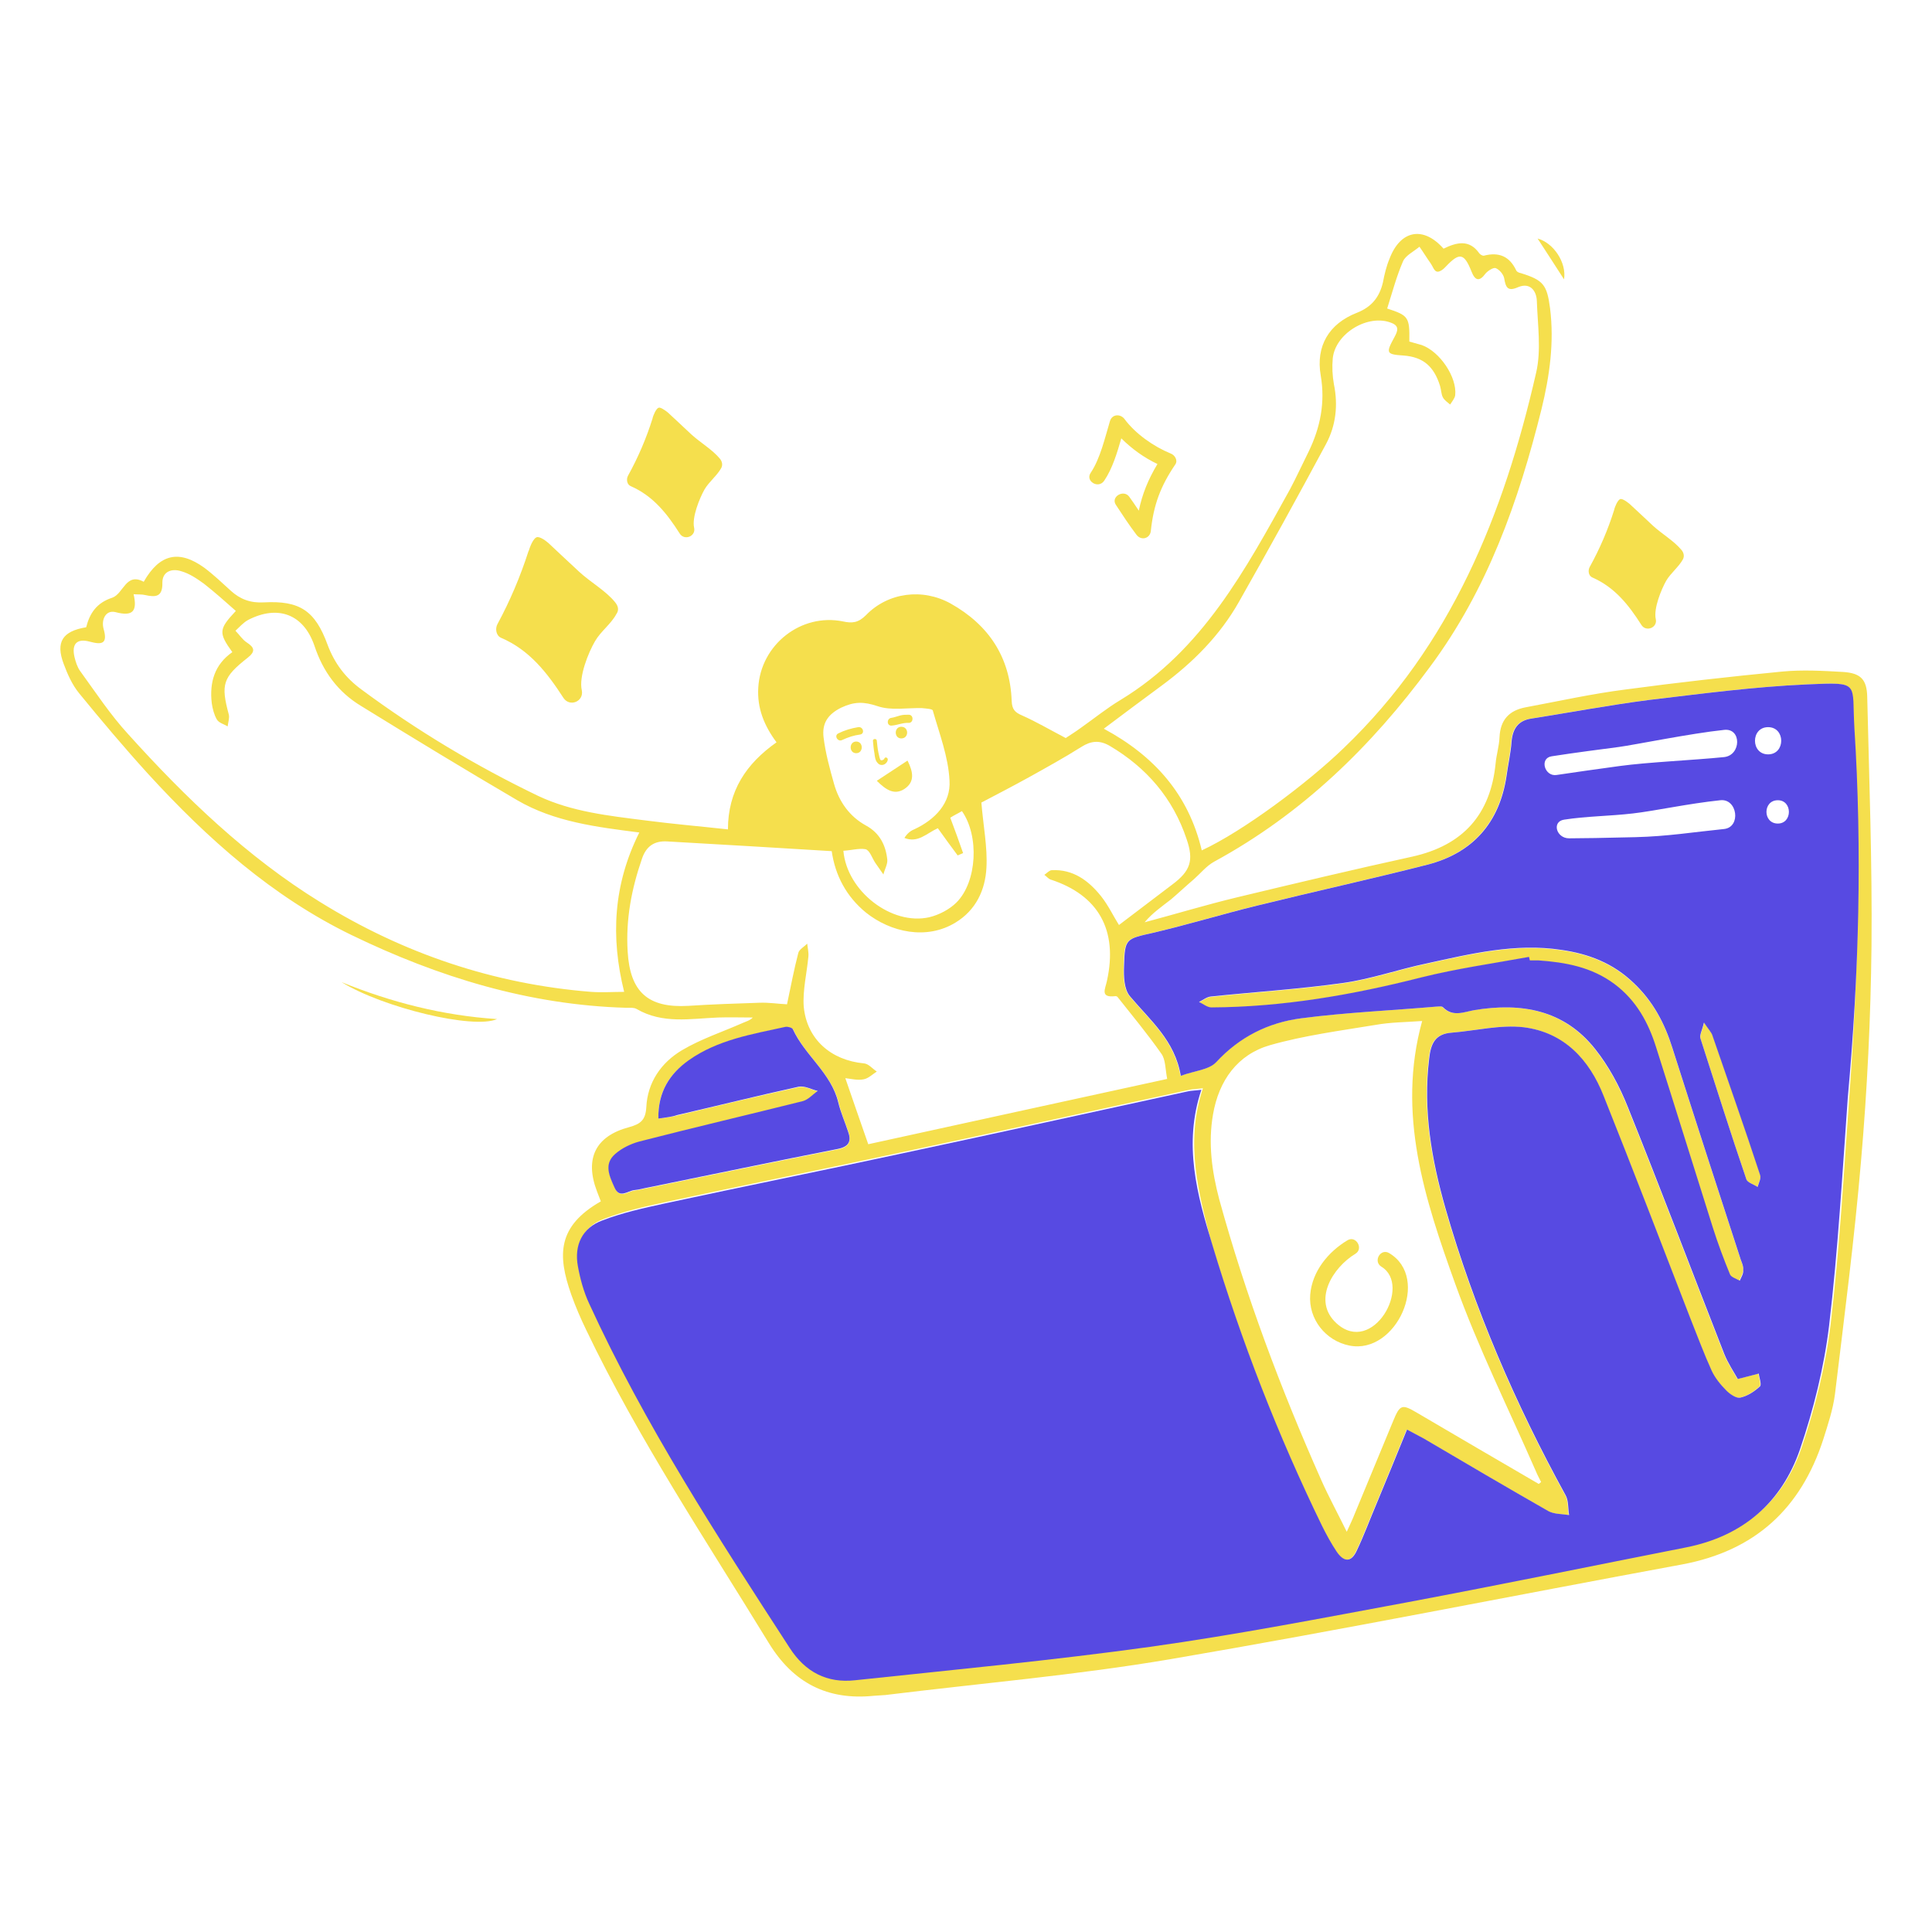 <svg width="512" height="512" viewBox="0 0 512 512" fill="none" xmlns="http://www.w3.org/2000/svg">
<path d="M159.226 318.376C158.814 317.346 158.505 316.522 158.196 315.698C154.9 307.045 157.784 301.071 166.746 298.701C169.733 297.877 171.072 296.847 171.278 293.448C171.588 286.855 175.193 281.602 180.755 278.305C185.803 275.318 191.469 273.464 196.825 271.095C197.752 270.683 198.679 270.477 199.503 269.652C196.413 269.652 193.323 269.549 190.232 269.652C182.919 269.962 175.605 271.404 168.703 267.386C167.982 266.974 166.952 267.077 166.025 267.077C140.272 266.356 116.168 258.939 93.197 247.814C72.182 237.616 54.98 222.268 39.322 205.168C33.038 198.266 26.961 191.055 20.986 183.742C19.132 181.475 17.896 178.694 16.866 175.913C14.703 170.144 16.557 167.26 22.84 166.23C23.767 162.522 25.622 159.74 29.742 158.401C32.729 157.371 33.347 151.602 38.086 154.178C42.309 146.761 47.46 145.628 54.156 150.469C56.628 152.323 58.894 154.487 61.16 156.547C63.633 158.813 66.414 159.843 69.916 159.637C79.393 159.122 83.513 161.8 86.81 170.865C88.664 175.81 91.548 179.621 95.772 182.712C110.502 193.631 126.16 203.005 142.642 210.936C151.603 215.16 161.389 216.19 171.072 217.426C178.18 218.353 185.391 218.971 192.911 219.795C192.911 209.597 197.752 202.387 205.787 196.721C202.491 192.292 200.636 187.656 200.946 182.3C201.564 170.865 212.277 162.419 223.402 164.685C225.771 165.2 227.419 165.097 229.479 163.037C235.351 156.959 244.519 155.826 251.936 159.946C262.031 165.612 267.696 174.162 268.108 185.802C268.211 187.965 268.932 188.789 270.89 189.613C274.598 191.261 278.1 193.322 282.427 195.588C283.354 194.97 285.002 193.94 286.547 192.807C290.05 190.334 293.346 187.656 296.951 185.493C318.687 172.308 330.121 150.881 341.864 129.661C343.615 126.365 345.16 122.965 346.808 119.669C349.899 113.283 351.238 106.69 350.002 99.479C348.663 91.753 352.165 85.779 359.582 82.894C363.496 81.349 365.556 78.774 366.483 74.86C366.895 72.696 367.411 70.533 368.235 68.576C371.119 60.953 377.196 59.82 382.553 65.898C385.952 64.249 389.352 63.322 392.03 67.134C392.236 67.443 392.957 67.855 393.266 67.752C397.284 66.722 400.065 67.958 401.816 71.666C402.022 72.078 402.537 72.284 403.052 72.387C409.027 74.242 409.954 75.478 410.778 81.658C411.911 90.723 410.675 99.582 408.512 108.441C402.434 132.855 394.193 156.238 378.948 176.737C363.393 197.854 345.057 215.675 321.777 228.345C319.717 229.478 318.171 231.436 316.42 232.981C314.36 234.732 312.403 236.586 310.343 238.337C307.973 240.191 305.398 241.943 303.338 244.415C311.476 242.252 319.614 239.779 327.751 237.822C343.203 234.114 358.758 230.405 374.312 227.006C387.704 224.019 395.017 215.881 396.356 202.284C396.562 200.017 397.284 197.751 397.387 195.382C397.593 190.746 399.962 188.274 404.288 187.45C413.147 185.802 421.903 183.845 430.865 182.712C444.668 180.857 458.472 179.312 472.275 177.973C477.632 177.458 483.091 177.767 488.448 178.076C493.083 178.385 494.731 180.033 494.834 184.669C495.35 206.713 496.174 228.654 495.968 250.699C495.762 269.755 494.835 288.812 493.186 307.766C491.435 328.368 488.757 348.971 486.285 369.47C485.77 373.487 484.43 377.504 483.194 381.419C477.22 399.858 465.064 410.983 445.802 414.588C400.58 422.932 355.358 431.997 310.034 439.723C285.105 443.946 259.765 446.109 234.63 449.2C233.6 449.303 232.57 449.303 231.54 449.406C219.281 450.642 210.216 446.006 203.727 435.396C187.039 408.099 169.218 381.419 155.312 352.37C153.87 349.383 152.531 346.292 151.397 343.099C147.689 332.592 147.689 324.969 159.226 318.376ZM318.79 288.4C317.141 288.606 316.111 288.606 315.184 288.812C290.05 294.272 264.915 299.835 239.78 305.191C218.766 309.724 197.752 313.947 176.738 318.479C171.072 319.716 165.407 320.952 160.05 323.012C154.694 324.969 152.531 329.605 153.561 335.167C154.179 338.567 155.106 341.966 156.548 345.056C171.278 377.195 190.541 406.759 209.701 436.323C213.822 442.71 219.59 445.697 227.007 444.873C253.069 442.092 279.234 439.62 305.192 436.014C328.061 432.821 350.826 428.392 373.591 424.168C398.211 419.533 422.83 414.485 447.347 409.644C462.283 406.656 472.584 397.798 477.426 383.685C481.031 373.075 483.812 361.95 485.152 350.825C487.521 330.738 488.654 310.548 490.096 290.461C492.465 257.909 493.289 225.461 491.332 192.91C490.611 180.754 493.083 180.754 478.765 181.372C464.755 181.991 450.849 183.845 436.943 185.493C426.539 186.832 416.134 188.789 405.73 190.437C402.228 190.952 400.786 193.116 400.477 196.515C400.271 199.605 399.55 202.593 399.138 205.683C397.284 218.044 390.176 226.079 378.124 229.169C363.187 232.981 348.148 236.277 333.108 239.985C323.837 242.252 314.772 245.033 305.501 247.196C298.29 248.844 297.981 248.638 297.775 256.055C297.672 258.733 297.775 262.133 299.321 263.987C304.677 270.374 311.27 275.73 312.815 285.104C316.42 283.765 320.232 283.559 322.189 281.499C328.37 274.803 335.992 270.992 344.748 269.858C356.594 268.313 368.544 267.798 380.493 266.768C381.111 266.768 382.038 266.562 382.347 266.974C384.922 269.549 387.807 268.21 390.588 267.695C403.052 265.635 414.383 267.592 422.624 277.996C426.23 282.529 429.114 287.885 431.277 293.345C440.033 315.08 448.274 336.918 456.824 358.757C457.854 361.332 459.399 363.598 460.429 365.452C462.901 364.834 464.446 364.422 465.992 364.01C466.095 365.143 466.816 366.894 466.301 367.409C464.858 368.749 463.004 369.985 461.047 370.397C460.017 370.603 458.369 369.47 457.442 368.543C455.897 366.997 454.454 365.246 453.527 363.289C451.467 358.757 449.716 354.018 447.862 349.383C440.239 329.708 432.719 310.033 424.89 290.461C421.079 280.778 414.383 273.567 403.67 272.228C397.49 271.507 391 273.155 384.613 273.67C380.184 273.979 379.051 276.657 378.639 280.572C376.99 294.169 379.257 307.251 382.965 320.231C390.588 346.807 401.507 372.045 414.795 396.252C415.619 397.695 415.413 399.755 415.722 401.506C413.868 401.197 411.808 401.3 410.263 400.476C399.241 394.192 388.219 387.703 377.197 381.213C375.857 380.492 374.518 379.771 372.767 378.844C369.986 385.642 367.411 392.029 364.732 398.416C362.981 402.536 361.436 406.759 359.479 410.88C358.037 414.073 356.079 414.073 354.122 411.189C352.68 409.026 351.444 406.759 350.311 404.493C338.568 380.389 328.885 355.46 321.159 329.811C317.656 316.213 313.948 302.925 318.79 288.4ZM309.313 285.928C308.798 283.25 308.901 280.778 307.767 279.232C304.162 274.082 300.145 269.24 296.23 264.296C296.127 264.09 295.818 263.987 295.612 263.987C291.389 264.502 292.934 262.03 293.346 259.969C296.333 246.475 291.08 237.204 278.409 233.084C277.791 232.878 277.379 232.26 276.761 231.848C277.379 231.436 278.1 230.611 278.718 230.611C284.384 230.302 288.504 233.393 291.801 237.513C293.758 239.985 295.097 242.87 296.539 245.136C301.278 241.531 305.913 238.028 310.652 234.423C315.493 230.817 316.42 228.036 314.463 222.371C310.858 211.555 303.853 203.417 294.067 197.648C291.389 196.103 289.123 196.309 286.547 197.957C282.118 200.738 277.482 203.314 272.847 205.889C268.211 208.464 263.576 210.833 260.074 212.688C260.589 218.971 261.722 224.534 261.413 229.993C261.104 235.865 258.631 241.222 253.172 244.518C245.549 249.153 236.072 247.093 229.479 241.84C224.329 237.616 221.342 232.054 220.414 225.564C205.581 224.637 191.16 223.813 176.841 222.989C173.442 222.783 171.278 224.225 170.145 227.521C167.364 235.556 165.819 243.591 166.334 252.141C166.952 262.854 171.691 267.18 182.404 266.562C188.687 266.15 194.971 265.944 201.255 265.738C203.727 265.635 206.302 266.047 208.568 266.15C209.598 261.309 210.422 256.879 211.556 252.553C211.762 251.626 213.101 250.905 213.925 250.08C214.028 251.214 214.337 252.347 214.234 253.48C213.822 257.909 212.689 262.442 212.998 266.768C213.822 275.421 220.208 280.984 228.964 281.808C230.2 281.911 231.231 283.25 232.364 283.971C231.231 284.692 230.097 285.825 228.861 286.031C227.316 286.34 225.668 285.928 224.02 285.722C226.08 291.697 228.037 297.362 230.097 303.234C256.365 297.465 282.427 291.8 309.313 285.928ZM318.481 225.358C329.4 220.31 346.499 207.537 356.079 198.266C384.613 170.968 398.52 136.254 407.07 98.861C408.512 92.783 407.482 86.088 407.276 79.701C407.173 77.126 405.524 74.757 402.331 76.096C399.55 77.332 399.035 76.199 398.623 73.727C398.417 72.696 397.387 71.46 396.356 71.048C395.738 70.842 394.296 71.769 393.678 72.49C392.03 74.757 390.897 74.344 389.97 71.975C388.013 67.031 386.776 66.825 383.171 70.636C382.553 71.357 381.42 72.181 380.802 71.975C380.081 71.872 379.669 70.533 379.154 69.812C378.124 68.37 377.197 66.825 376.166 65.383C374.724 66.619 372.561 67.649 371.84 69.194C370.089 73.211 368.956 77.538 367.617 81.761C373.282 83.615 373.591 84.028 373.488 90.517C374.518 90.826 375.651 91.135 376.784 91.444C381.626 93.195 386.158 99.994 385.643 104.733C385.54 105.557 384.819 106.381 384.304 107.205C383.583 106.587 382.759 106.072 382.347 105.248C381.935 104.424 381.935 103.29 381.626 102.26C379.978 97.007 377.094 94.638 372.046 94.226C367.308 93.916 367.204 93.608 369.574 89.281C370.398 87.736 370.913 86.397 368.75 85.573C362.672 83.1 353.916 88.251 353.195 94.947C352.989 97.213 353.092 99.582 353.504 101.848C354.637 107.411 354.019 112.767 351.444 117.609C343.924 131.618 336.198 145.628 328.37 159.431C323.322 168.393 316.111 175.604 307.87 181.681C302.823 185.39 297.878 189.098 292.522 193.116C305.913 200.326 314.978 210.524 318.481 225.358ZM169.424 220.619C158.196 219.177 146.968 217.838 137.079 212.07C123.173 203.932 109.472 195.588 95.772 187.141C89.591 183.433 85.574 177.973 83.308 171.071C80.423 162.728 73.624 160.255 65.796 164.273C64.457 164.994 63.529 166.127 62.396 167.157C63.426 168.187 64.251 169.526 65.384 170.247C67.444 171.586 67.753 172.617 65.693 174.265C58.997 179.518 58.482 181.372 60.645 189.407C60.851 190.334 60.439 191.467 60.336 192.498C59.306 191.88 57.967 191.571 57.452 190.643C56.731 189.407 56.319 187.759 56.113 186.317C55.495 180.857 56.834 176.119 61.572 172.823C57.864 167.672 57.967 166.745 62.499 161.903C59.718 159.431 56.937 156.959 54.053 154.693C52.198 153.354 50.241 152.014 48.078 151.396C45.606 150.572 43.03 151.396 43.03 154.384C43.133 158.298 41.176 158.298 38.395 157.68C37.571 157.474 36.644 157.577 35.408 157.474C36.438 162.006 35.202 163.449 30.566 162.213C27.991 161.594 26.755 164.273 27.476 166.745C28.609 170.762 26.858 170.865 23.767 170.041C20.368 169.114 18.926 170.659 19.75 174.162C20.059 175.398 20.471 176.737 21.192 177.767C25.313 183.433 29.227 189.407 33.965 194.558C49.108 211.349 65.487 227.109 84.853 239.058C106.794 252.656 130.795 260.794 156.651 262.854C159.535 263.06 162.42 262.854 165.407 262.854C161.802 248.329 162.523 234.423 169.424 220.619ZM407.791 393.265C407.997 393.059 408.203 392.956 408.409 392.75C407.894 391.72 407.379 390.793 406.967 389.763C399.756 373.281 391.721 357.108 385.643 340.215C377.609 317.861 370.089 295.199 376.887 270.58C372.664 270.889 368.544 270.889 364.526 271.61C355.152 273.155 345.675 274.391 336.61 276.966C327.957 279.438 323.013 286.34 321.468 295.302C320.129 302.925 321.159 310.445 323.116 317.861C330.121 343.305 339.392 368.028 350.105 392.132C352.062 396.561 354.431 400.888 356.903 405.935C357.831 403.875 358.449 402.639 358.964 401.3C362.363 393.059 365.762 384.921 369.162 376.68C371.016 372.148 371.531 372.045 375.548 374.414C386.261 380.698 396.975 386.981 407.791 393.265ZM174.472 296.435C176.532 296.126 178.077 296.023 179.519 295.611C190.232 293.036 200.946 290.461 211.762 288.091C213.307 287.782 215.058 288.812 216.809 289.224C215.47 290.152 214.337 291.491 212.895 291.903C198.473 295.508 183.949 299.01 169.527 302.616C167.261 303.234 164.892 304.367 163.141 305.912C160.05 308.59 161.595 311.784 162.935 314.771C164.274 317.861 166.437 315.698 168.188 315.492C169.424 315.389 170.66 314.977 172 314.771C188.687 311.372 205.478 307.869 222.166 304.573C225.05 303.955 225.668 302.513 224.844 299.938C223.917 297.362 222.887 294.89 222.269 292.315C220.414 284.486 213.41 279.851 210.216 272.846C210.01 272.434 208.877 272.125 208.259 272.228C199.4 274.185 190.232 275.627 182.61 281.087C177.356 284.589 174.369 289.327 174.472 296.435ZM223.505 225.461C224.432 236.174 236.278 245.342 246.27 243.076C248.845 242.458 251.627 241.016 253.481 239.161C258.94 233.702 259.558 221.547 254.923 214.954C253.893 215.572 252.76 216.087 251.833 216.705C253.069 220.001 254.202 223.092 255.232 226.079C254.717 226.285 254.305 226.491 253.79 226.697C252.039 224.328 250.288 221.959 248.536 219.486C245.549 220.825 243.283 223.504 239.677 222.062C240.399 220.928 241.223 220.207 242.253 219.795C247.815 217.22 252.039 212.791 251.627 206.816C251.318 200.532 248.948 194.455 247.197 188.274C247.094 187.862 245.343 187.759 244.313 187.656C240.399 187.553 236.175 188.377 232.57 187.141C228.861 185.905 226.389 185.905 222.887 187.553C219.178 189.407 217.839 191.88 218.251 195.382C218.766 199.605 219.899 203.726 221.033 207.743C222.372 212.482 225.153 216.396 229.479 218.765C233.085 220.722 234.733 223.916 235.145 227.83C235.248 229.066 234.424 230.405 234.115 231.745C233.394 230.714 232.673 229.684 231.952 228.654C231.128 227.418 230.51 225.358 229.376 225.049C227.625 224.74 225.565 225.358 223.505 225.461Z" fill="#F5DF4D"/>
<path d="M90.518 260.279C103.704 265.635 117.404 269.137 131.723 270.065C125.542 272.846 101.54 267.077 90.518 260.279Z" fill="#F5DF4D"/>
<path d="M407.482 63.219C411.705 64.353 415.207 69.606 414.486 74.035C412.117 70.327 409.748 66.722 407.482 63.219Z" fill="#F5DF4D"/>
<path d="M174.472 296.435C174.369 289.327 177.459 284.589 182.507 280.984C190.232 275.524 199.297 274.082 208.156 272.125C208.774 272.022 209.907 272.331 210.113 272.743C213.307 279.747 220.312 284.383 222.166 292.212C222.784 294.787 223.917 297.362 224.741 299.835C225.668 302.41 225.05 303.852 222.063 304.47C205.272 307.766 188.584 311.269 171.897 314.668C170.66 314.874 169.424 315.286 168.085 315.389C166.334 315.595 164.171 317.758 162.832 314.668C161.493 311.681 159.947 308.487 163.038 305.809C164.789 304.264 167.158 303.131 169.424 302.513C183.846 298.804 198.37 295.405 212.792 291.8C214.234 291.388 215.367 290.049 216.706 289.121C215.058 288.709 213.204 287.679 211.659 287.988C200.843 290.358 190.129 293.036 179.416 295.508C177.974 296.023 176.429 296.126 174.472 296.435Z" fill="#574AE2"/>
<path d="M405.215 253.686C395.635 255.437 386.055 256.776 376.579 259.145C358.346 263.781 339.907 266.974 321.056 267.077C319.923 267.077 318.893 266.15 317.76 265.635C318.79 265.12 319.82 264.296 320.85 264.193C332.593 262.957 344.336 262.236 355.976 260.588C363.393 259.557 370.604 256.982 378.021 255.437C389.764 252.862 401.61 249.977 413.765 251.832C420.976 252.862 427.466 255.334 432.925 260.588C438.076 265.429 441.166 271.301 443.226 277.893C449.201 296.641 455.279 315.389 461.356 334.034C461.665 334.858 462.077 335.785 461.974 336.609C461.871 337.639 461.253 338.566 460.841 339.494C459.914 338.979 458.575 338.566 458.266 337.845C456.618 333.828 455.073 329.708 453.733 325.484C448.686 309.518 443.741 293.551 438.694 277.687C436.634 271.095 433.44 265.223 427.672 260.897C421.594 256.364 414.692 255.128 407.482 254.613C406.761 254.613 405.937 254.613 405.215 254.613C405.318 254.304 405.215 253.995 405.215 253.686Z" fill="#F5DF4D"/>
<path d="M451.673 270.992C452.909 272.846 453.733 273.67 453.939 274.494C458.163 286.752 462.489 299.01 466.507 311.269C466.816 312.196 465.992 313.432 465.786 314.565C464.755 313.844 463.107 313.432 462.798 312.505C458.575 300.144 454.66 287.679 450.643 275.215C450.437 274.391 451.055 273.155 451.673 270.992Z" fill="#F5DF4D"/>
<path d="M232.364 206.919C235.351 204.962 237.823 203.314 240.502 201.562C242.047 204.653 242.459 207.228 239.678 209.082C237.102 210.73 234.939 209.494 232.364 206.919Z" fill="#F5DF4D"/>
<path d="M368.132 332.077C365.865 330.738 363.805 334.24 366.071 335.682C374.312 340.627 363.805 359.375 354.225 350.722C347.633 344.747 353.195 335.888 359.17 332.283C361.436 330.944 359.376 327.338 357.109 328.677C351.959 331.768 347.736 336.918 347.22 343.099C346.705 349.589 351.341 355.357 357.625 356.593C369.986 359.066 379.257 338.67 368.132 332.077Z" fill="#F5DF4D"/>
<path d="M310.24 120.184C305.707 118.33 300.866 114.931 297.982 111.016C296.952 109.677 294.788 109.677 294.17 111.531C292.831 115.961 291.595 121.523 289.02 125.335C287.578 127.498 291.08 129.661 292.625 127.395C294.788 124.202 296.024 120.081 297.158 116.167C299.939 118.948 303.235 121.317 306.738 122.965C304.265 127.086 302.72 130.897 301.793 135.327C300.969 134.091 300.145 132.855 299.321 131.721C297.879 129.558 294.273 131.618 295.715 133.782C297.467 136.46 299.218 139.138 301.175 141.713C302.411 143.362 304.78 142.744 304.986 140.683C305.707 133.782 307.562 128.837 311.476 123.069C312.197 122.038 311.373 120.596 310.24 120.184Z" fill="#F5DF4D"/>
<path d="M190.748 121.523C188.79 119.154 185.597 117.3 183.228 115.137C181.168 113.18 177.047 109.368 177.047 109.368C177.047 109.368 175.605 108.132 174.781 108.029C173.854 107.926 173.03 110.501 173.03 110.501C173.03 110.501 172.927 110.81 172.927 110.913C171.279 116.167 169.115 121.214 166.437 126.056C165.922 126.983 166.128 128.425 167.158 128.837C173.03 131.412 176.738 136.048 180.137 141.404C181.374 143.362 184.464 142.125 183.949 139.859C183.331 137.078 185.391 132.03 186.73 129.661C187.966 127.601 190.026 126.056 191.16 123.996C191.572 123.172 191.366 122.244 190.748 121.523Z" fill="#F5DF4D"/>
<path d="M445.596 145.731C443.638 143.362 440.445 141.507 438.076 139.344C436.016 137.387 431.895 133.576 431.895 133.576C431.895 133.576 430.453 132.339 429.629 132.236C428.702 132.133 427.878 134.709 427.878 134.709C427.878 134.709 427.775 135.018 427.775 135.121C426.127 140.374 423.963 145.422 421.285 150.263C420.77 151.19 420.976 152.633 422.006 153.045C427.878 155.62 431.586 160.255 434.985 165.612C436.222 167.569 439.312 166.333 438.797 164.067C438.179 161.285 440.239 156.238 441.578 153.869C442.814 151.808 444.874 150.263 446.008 148.203C446.42 147.379 446.214 146.452 445.596 145.731Z" fill="#F5DF4D"/>
<path d="M163.038 159.637C160.565 156.547 156.445 154.281 153.458 151.499C150.779 149.027 145.526 144.083 145.526 144.083C145.526 144.083 143.775 142.434 142.539 142.331C141.303 142.228 140.272 145.525 140.272 145.525C140.272 145.525 140.169 145.937 140.066 146.04C137.903 152.736 135.225 159.122 131.826 165.406C131.207 166.539 131.414 168.393 132.753 169.011C140.272 172.205 145.011 178.282 149.337 184.978C150.985 187.45 154.797 185.905 154.179 182.918C153.355 179.312 155.93 172.926 157.681 169.938C159.226 167.26 161.905 165.406 163.347 162.728C164.068 161.697 163.862 160.667 163.038 159.637Z" fill="#F5DF4D"/>
<path d="M227.419 192.704C225.565 193.013 223.814 193.528 222.166 194.352C220.929 194.97 222.063 196.721 223.196 196.103C224.741 195.382 226.286 194.867 227.934 194.661C229.273 194.455 228.758 192.498 227.419 192.704Z" fill="#F5DF4D"/>
<path d="M240.811 189.407C240.09 189.407 239.266 189.407 238.545 189.613C237.72 189.819 236.999 190.128 236.278 190.231C234.939 190.334 234.939 192.395 236.278 192.292C237.823 192.189 239.266 191.468 240.914 191.571C242.15 191.468 242.15 189.407 240.811 189.407Z" fill="#F5DF4D"/>
<path d="M238.853 192.601C236.896 192.601 236.896 195.691 238.853 195.691C240.914 195.691 240.914 192.601 238.853 192.601Z" fill="#F5DF4D"/>
<path d="M226.904 196.515C224.947 196.515 224.947 199.605 226.904 199.605C228.861 199.605 228.861 196.515 226.904 196.515Z" fill="#F5DF4D"/>
<path d="M234.321 201.151C233.703 201.666 233.291 201.563 233.188 201.047C233.188 200.944 233.085 200.841 233.085 200.738C232.982 200.326 232.879 199.811 232.776 199.399C232.57 198.369 232.467 197.339 232.364 196.309C232.364 195.691 231.334 195.691 231.334 196.309C231.437 197.442 231.54 198.575 231.746 199.708C231.849 200.532 231.952 201.563 232.57 202.181C233.394 203.211 234.939 202.696 235.248 201.46C235.454 200.738 234.424 200.429 234.321 201.151Z" fill="#F5DF4D"/>
<path d="M491.435 192.91C490.714 180.754 493.186 180.754 478.868 181.372C464.858 181.991 450.952 183.845 437.046 185.493C426.642 186.832 416.237 188.789 405.833 190.437C402.331 190.952 400.889 193.116 400.58 196.515C400.374 199.605 399.653 202.593 399.241 205.683C397.387 218.044 390.279 226.079 378.227 229.169C363.29 232.981 348.251 236.277 333.211 239.985C323.94 242.252 314.875 245.033 305.604 247.196C298.393 248.844 298.084 248.638 297.878 256.055C297.775 258.733 297.878 262.133 299.424 263.987C304.78 270.374 311.373 275.73 312.918 285.104C316.523 283.765 320.335 283.559 322.292 281.499C328.473 274.803 336.095 270.992 344.851 269.859C356.697 268.313 368.647 267.798 380.596 266.768C381.214 266.768 382.141 266.562 382.45 266.974C385.025 269.549 387.91 268.21 390.691 267.695C403.155 265.635 414.486 267.592 422.727 277.996C426.332 282.529 429.217 287.885 431.38 293.345C440.136 315.08 448.377 336.918 456.927 358.757C457.957 361.332 459.502 363.598 460.532 365.452C463.004 364.834 464.549 364.422 466.095 364.01C466.198 365.143 466.919 366.894 466.404 367.409C464.961 368.749 463.107 369.985 461.15 370.397C460.12 370.603 458.472 369.47 457.545 368.543C456 366.997 454.557 365.246 453.63 363.289C451.57 358.757 449.819 354.018 447.965 349.383C440.342 329.708 432.822 310.033 424.993 290.461C421.182 280.778 414.486 273.567 403.773 272.228C397.593 271.507 391.103 273.155 384.716 273.67C380.287 273.979 379.154 276.657 378.742 280.572C377.093 294.169 379.36 307.251 383.068 320.231C390.691 346.807 401.61 372.045 414.898 396.252C415.722 397.695 415.516 399.755 415.825 401.506C413.971 401.197 411.911 401.3 410.366 400.476C399.344 394.192 388.322 387.703 377.3 381.213C375.96 380.492 374.621 379.771 372.87 378.844C370.089 385.642 367.514 392.029 364.835 398.416C363.084 402.536 361.539 406.759 359.582 410.88C358.14 414.073 356.182 414.073 354.225 411.189C352.783 409.026 351.547 406.759 350.414 404.493C338.671 380.389 328.988 355.46 321.262 329.811C317.244 316.625 313.536 303.234 318.377 288.812C316.729 289.018 315.699 289.018 314.772 289.224C289.638 294.684 264.503 300.247 239.368 305.603C218.354 310.136 197.34 314.359 176.326 318.892C170.66 320.128 164.995 321.364 159.638 323.424C154.282 325.381 152.119 330.017 153.149 335.579C153.767 338.979 154.694 342.378 156.136 345.468C170.866 377.608 190.129 407.172 209.289 436.736C213.41 443.122 219.178 446.109 226.595 445.285C252.657 442.504 278.821 440.032 304.78 436.427C327.648 433.233 350.414 428.804 373.179 424.58C397.799 419.945 422.418 414.897 446.935 410.056C461.871 407.069 472.172 398.21 477.014 384.097C480.619 373.487 483.4 362.362 484.739 351.237C487.109 331.15 488.242 310.96 489.684 290.873C492.671 258.012 493.495 225.461 491.435 192.91ZM411.19 200.429C417.062 199.502 425.096 198.472 429.011 197.957C432.925 197.442 448.068 194.352 456.927 193.425C461.562 192.91 461.459 200.12 456.927 200.635C448.789 201.46 436.737 201.975 429.217 203.005C421.697 204.035 418.092 204.55 412.529 205.374C409.336 205.889 407.894 200.944 411.19 200.429ZM456.927 219.692C448.789 220.516 441.887 221.65 433.44 221.856C424.993 222.062 419.225 222.165 415.825 222.165C412.426 222.165 411.19 217.735 414.486 217.22C420.358 216.293 426.539 216.293 432.719 215.572C438.9 214.851 447.141 212.997 455.897 212.07C460.429 211.555 461.459 219.177 456.927 219.692ZM461.047 339.391C460.12 338.876 458.781 338.464 458.472 337.742C456.824 333.725 455.278 329.605 453.939 325.381C448.892 309.415 443.947 293.448 438.9 277.584C436.84 270.992 433.646 265.12 427.878 260.794C421.8 256.261 414.898 255.025 407.688 254.51C406.967 254.51 406.142 254.51 405.421 254.51C405.318 254.201 405.318 253.892 405.215 253.583C395.635 255.334 386.055 256.673 376.578 259.042C358.346 263.678 339.907 266.871 321.056 266.974C319.923 266.974 318.893 266.047 317.759 265.532C318.79 265.017 319.82 264.193 320.85 264.09C332.593 262.854 344.336 262.133 355.976 260.485C363.393 259.454 370.604 256.879 378.021 255.334C389.764 252.759 401.61 249.874 413.765 251.729C420.976 252.759 427.466 255.231 432.925 260.485C438.076 265.326 441.166 271.198 443.226 277.79C449.201 296.538 455.278 315.286 461.356 333.931C461.665 334.755 462.077 335.682 461.974 336.506C462.077 337.536 461.459 338.463 461.047 339.391ZM465.786 314.565C464.755 313.844 463.107 313.432 462.798 312.505C458.575 300.144 454.66 287.679 450.643 275.215C450.334 274.391 451.055 273.155 451.57 270.992C452.806 272.846 453.63 273.67 453.836 274.494C458.06 286.752 462.386 299.01 466.404 311.269C466.816 312.196 466.095 313.432 465.786 314.565ZM468.567 192.704C473.202 192.704 473.202 199.914 468.567 199.914C463.931 199.914 463.931 192.704 468.567 192.704ZM471.142 218.25C467.125 218.25 467.125 212.07 471.142 212.07C475.056 212.07 475.056 218.25 471.142 218.25Z" fill="#574AE2"/>
</svg>
